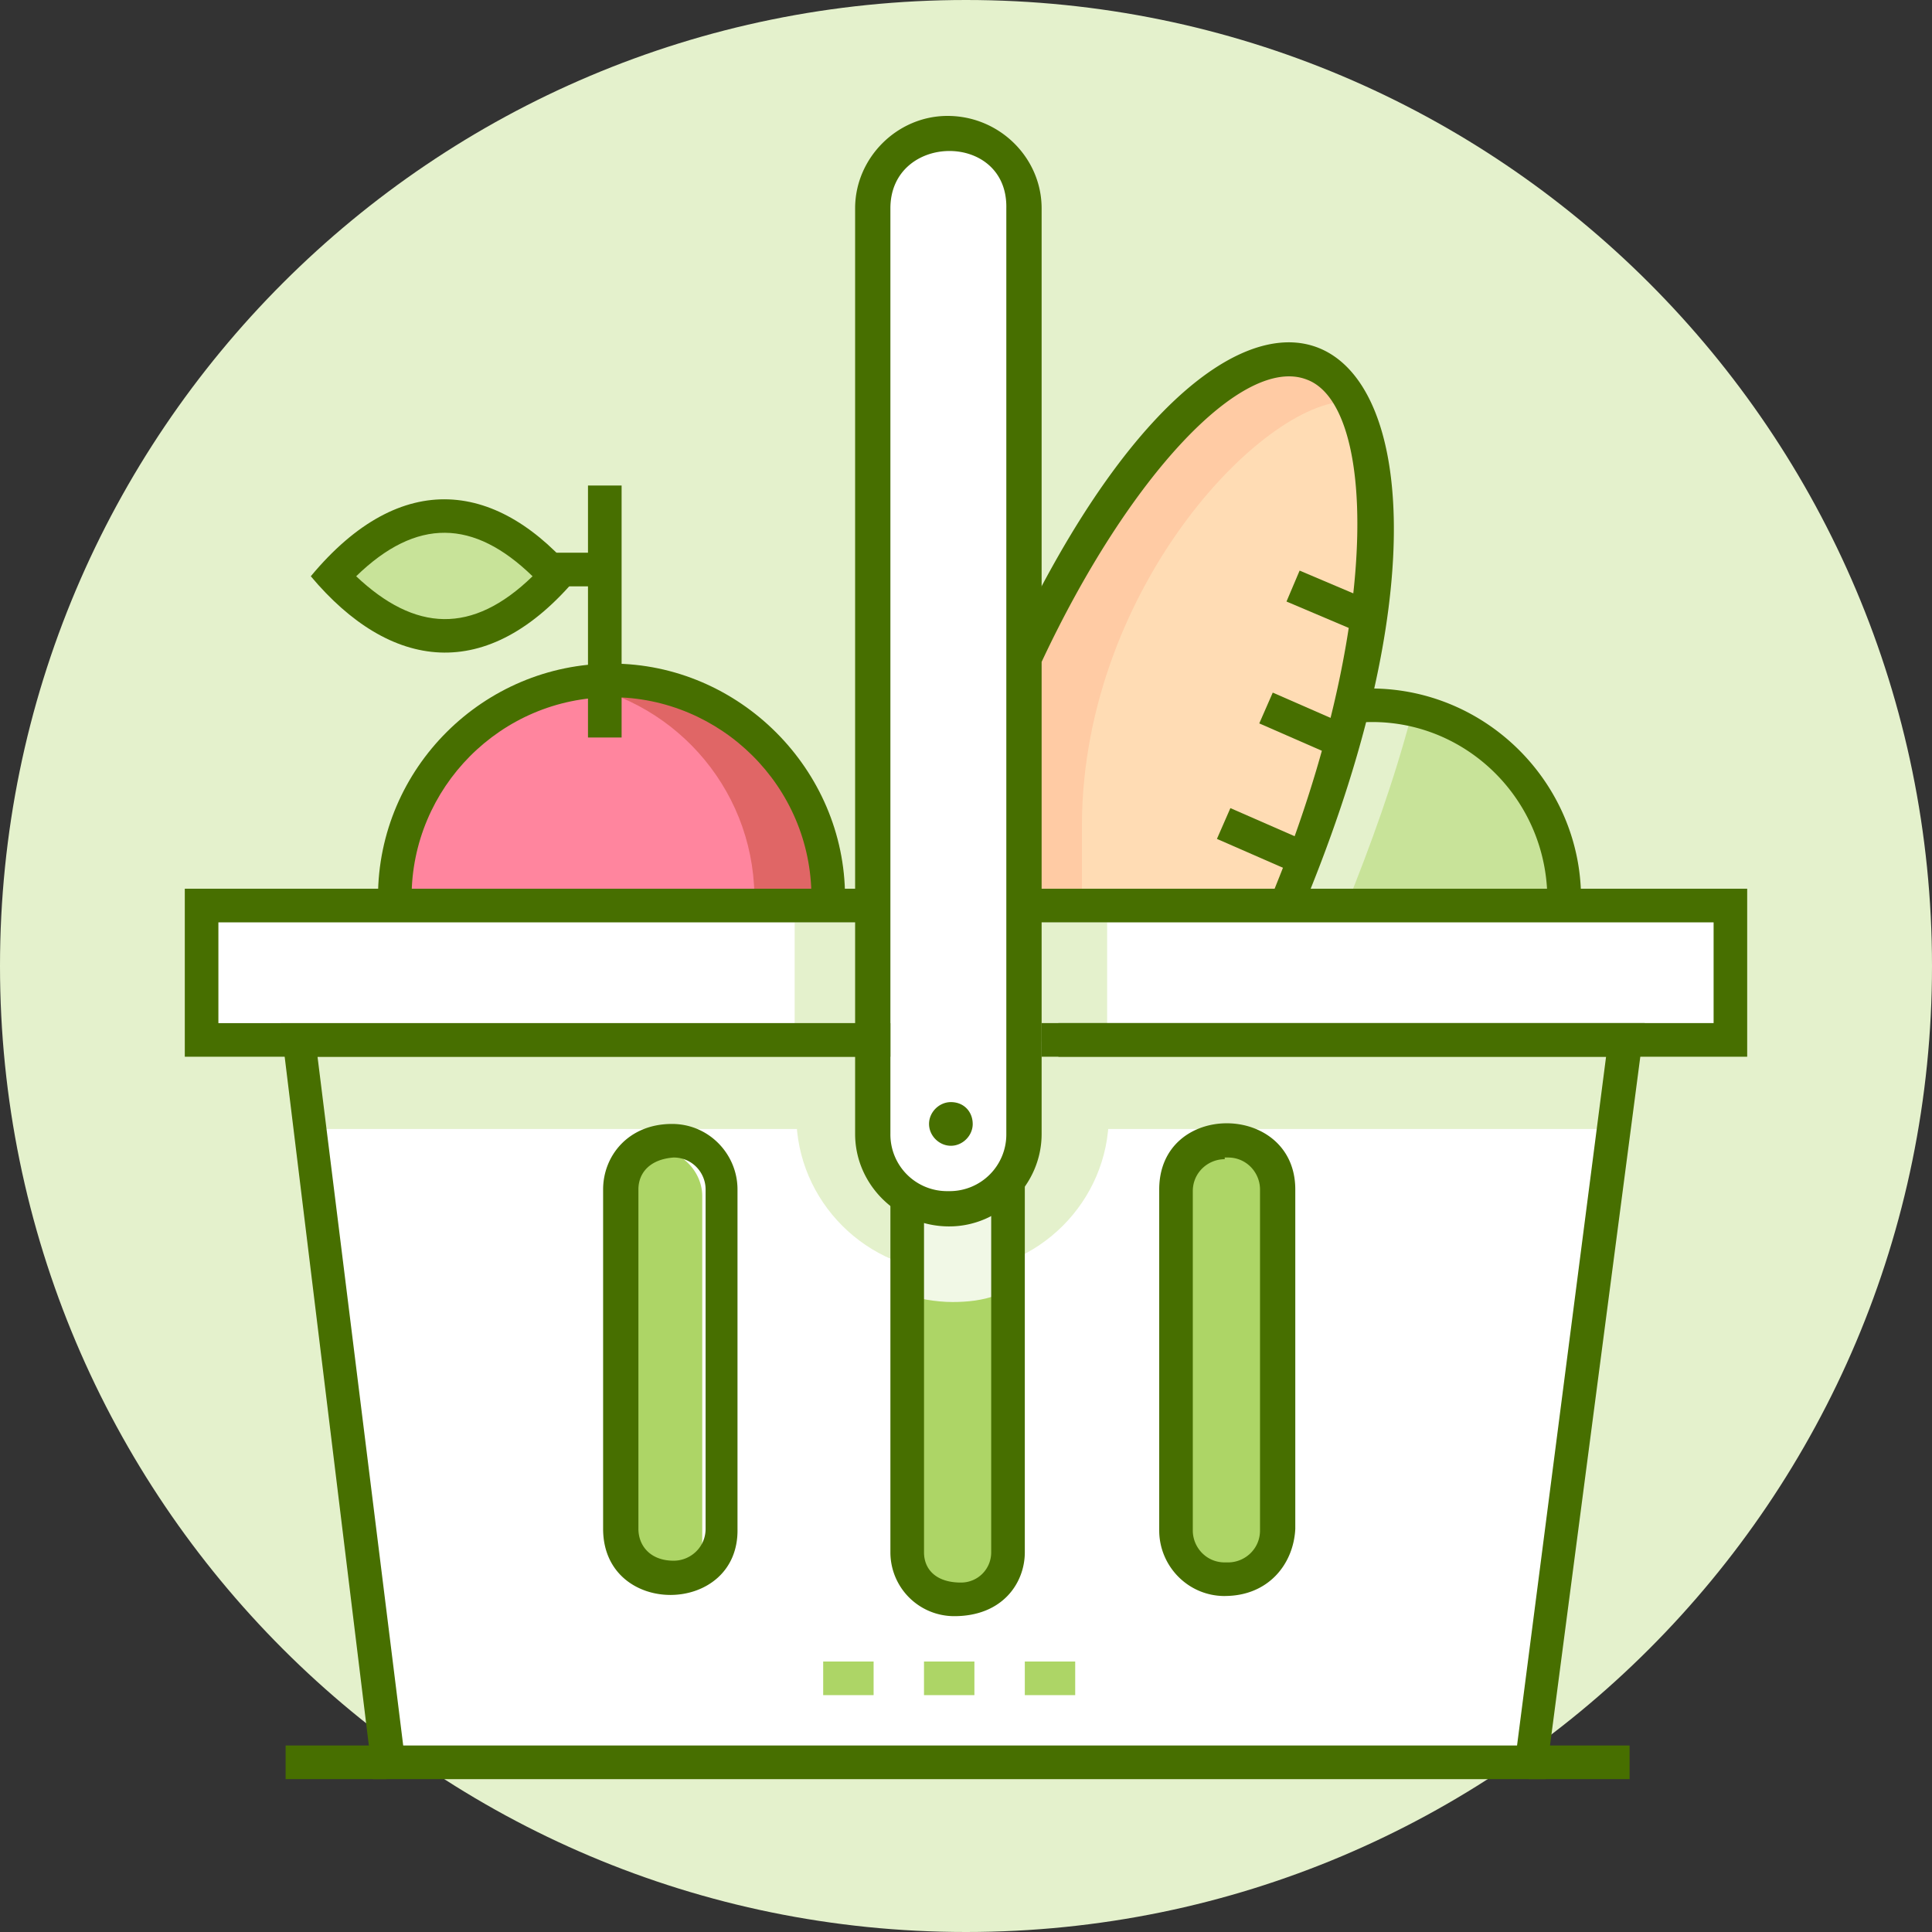 <svg width="100" height="100" fill="none" xmlns="http://www.w3.org/2000/svg"><rect width="100%" height="100%" fill="#333333" stroke="none"/><path d="M50 100c27.614 0 50-22.386 50-50S77.614 0 50 0 0 22.386 0 50s22.386 50 50 50Z" fill="#E4F1CC"></path><path d="M89.217 47.044H10.261v7.13h78.956v-7.13Z" fill="#fff"></path><path d="M57.304 47.74H41.132v6.173h16.173V47.74Z" fill="#E4F1CC"></path><path d="M79.13 91.566H20.697l-5.044-37.392h68l-4.521 37.392Z" fill="#fff"></path><path d="M83.74 54.61H16.086v3.825H83.74V54.61Z" fill="#E4F1CC"></path><path d="M41.217 54.348v3.392c0 4.434 3.653 8.087 8.087 8.087 4.435 0 8.087-3.652 8.087-8.087v-3.392H41.217Z" fill="#E4F1CC"></path><path d="M20.435 46.435c0-6.174 5.043-11.217 11.217-11.217s11.305 5.043 11.305 11.217v.435l-22.522-.435Z" fill="#FF859E"></path><path d="M29.74 35.392c5.39.956 9.478 5.739 9.304 11.478l3.826.087v-.435c.087-6.957-6.087-12.348-13.13-11.13Z" fill="#E06666"></path><path d="M43.74 46.957 42 46.87v-.435c0-5.739-4.696-10.348-10.348-10.348-5.739 0-10.348 4.696-10.348 10.348h-1.739c0-6.695 5.479-12.087 12.087-12.087 6.609 0 12.087 5.479 12.087 12.087.087.174 0 .348 0 .522Z" fill="#476F00"></path><path d="M66.522 46.957C72.087 33.566 72.782 20.61 68 18.783c-3.913-1.478-10.174 5.044-14.87 15.13v12.87l13.392.174Z" fill="#FFDCB4"></path><path d="M70 20.783c-3.043-5.826-10.956.434-16.956 13.13v12.87H56v-4.174c.087-12.348 9.652-22.174 14-21.826Z" fill="#FFCBA4"></path><path d="M80.957 46.87c.26-5.913-4.696-10.695-10.61-10.348l-3.651 10 14.26.348Z" fill="#C8E399"></path><path d="M69.653 46.957c1.304-3.217 2.521-6.609 3.39-9.913l-3.304.26-3.13 9.48 3.044.173Z" fill="#E4F1CC"></path><path d="M33.913 82.087c-1.304 0-2.435-1.13-2.435-2.435V61.913c0-1.304 1.13-2.434 2.435-2.434 1.305 0 2.435 1.13 2.435 2.434v17.74a2.43 2.43 0 0 1-2.435 2.434ZM49.391 82.957c-1.304 0-2.434-1.13-2.434-2.435v-17.74c0-1.303 1.13-2.434 2.434-2.434 1.305 0 2.435 1.13 2.435 2.435v17.74a2.43 2.43 0 0 1-2.435 2.434Z" fill="#ADD566"></path><path d="M49.13 59.478c-1.304 0-2.434 1.131-2.434 2.435v5.044c.782.26 1.739.435 2.608.435.783 0 1.566-.087 2.261-.348v-5.13c0-1.305-1.13-2.436-2.434-2.436Z" fill="#F1F8E6"></path><path d="M63.13 82.087c-1.304 0-2.434-1.13-2.434-2.435V61.913c0-1.304 1.13-2.434 2.435-2.434 1.304 0 2.434 1.13 2.434 2.434v17.74a2.43 2.43 0 0 1-2.434 2.434Z" fill="#ADD566"></path><path d="M49.74 62.522c-2.088 0-3.827-1.74-3.827-3.826v-47.74c0-2.086 1.74-3.825 3.826-3.825 2.087 0 3.826 1.739 3.826 3.826v47.739c0 2.087-1.739 3.826-3.826 3.826Z" fill="#fff"></path><path d="M23.044 32.957c-3.218 0-5.74-3.13-5.74-3.13s2.609-3.131 5.74-3.131c3.217 0 5.739 3.13 5.739 3.13s-2.61 3.13-5.74 3.13Z" fill="#C8E399"></path><path d="M16.087 29.827c4.696-5.653 9.74-4.957 13.826 0-4.695 5.652-9.739 4.87-13.826 0Zm2.348 0c3.044 2.87 6 3.043 9.13 0-3.043-2.957-6-3.044-9.13 0ZM45.218 54.696H9.565V46h34.783v1.74H11.304v5.217h33.913v1.739ZM90.435 54.696H54.783v-1.74h33.913V47.74H53.044V46h37.39v8.696Z" fill="#476F00"></path><path d="M49.13 63.479c-2.695 0-4.869-2.174-4.869-4.783V10.783C44.261 8.174 46.435 6 49.044 6c2.695 0 4.87 2.174 4.87 4.783v47.913c0 2.609-2.175 4.783-4.783 4.783Zm-3.043-52.696v47.913a2.932 2.932 0 0 0 2.957 2.957h.087a2.932 2.932 0 0 0 2.956-2.957V10.783c.087-4-6-3.913-6 0ZM81.826 46.957l-1.74-.087c.175-5.478-4.347-9.826-9.651-9.478l-.087-1.74c6.435-.347 11.739 4.957 11.478 11.305Z" fill="#476F00"></path><path d="m67.304 47.305-1.565-.696c.261-.696.522-1.304.783-2 4.956-13.044 4.608-23.652 1.13-24.957-3.304-1.304-9.217 4.957-13.739 14.61l-1.565-.784C65.39 5.74 79.913 17.305 67.304 47.305ZM31.217 79.13V61.567c0-1.74 1.305-3.392 3.566-3.392 1.913 0 3.39 1.565 3.39 3.392V79.13c.088 4.522-6.956 4.608-6.956 0Zm1.827-17.564V79.13c0 .87.608 1.652 1.826 1.652.87 0 1.652-.696 1.652-1.652V61.565c0-.87-.696-1.652-1.652-1.652-1.218.087-1.826.783-1.826 1.653ZM49.391 83.652a3.303 3.303 0 0 1-3.304-3.304V61.652h1.74v18.696c0 .87.608 1.565 1.912 1.565.87 0 1.565-.695 1.565-1.565V60.783h1.74v19.565c0 1.565-1.13 3.304-3.653 3.304ZM63.391 82.61c-1.913 0-3.39-1.566-3.39-3.392V61.566c0-4.61 7.043-4.522 7.043 0V79.13c-.087 1.826-1.392 3.478-3.653 3.478Zm0-22.61c-.87 0-1.652.696-1.652 1.653v17.565c0 .87.696 1.652 1.652 1.652h.174c.87 0 1.653-.696 1.653-1.652V61.566c0-.87-.696-1.653-1.653-1.653h-.174V60ZM50.348 58.175c0 .608-.522 1.13-1.13 1.13-.61 0-1.131-.522-1.131-1.13 0-.61.522-1.13 1.13-1.13.696 0 1.13.52 1.13 1.13ZM32.174 25.13h-1.74v13.044h1.74V25.131Z" fill="#476F00"></path><path d="M31.305 28.609h-2.61v1.74h2.61v-1.74ZM67.268 29.534l-.679 1.601 3.843 1.63.679-1.601-3.843-1.63ZM65.877 35.85l-.697 1.593 3.745 1.638.697-1.594-3.745-1.638ZM63.685 41.828l-.697 1.593 3.745 1.638.697-1.593-3.745-1.638ZM84.348 90.348H79.13v1.74h5.218v-1.74ZM20 90.348h-5.217v1.74H20v-1.74Z" fill="#476F00"></path><path d="M80 92.087H19.304l-4.782-39.13h31.565v1.739H16.435l4.435 35.652h57.652l4.608-35.652H53.913v-1.74H85.13L80 92.088Z" fill="#476F00"></path><path d="M55.652 86h-2.608v1.74h2.608V86ZM50.435 86h-2.609v1.74h2.609V86ZM45.218 86h-2.61v1.74h2.61V86Z" fill="#ADD566"></path></svg>